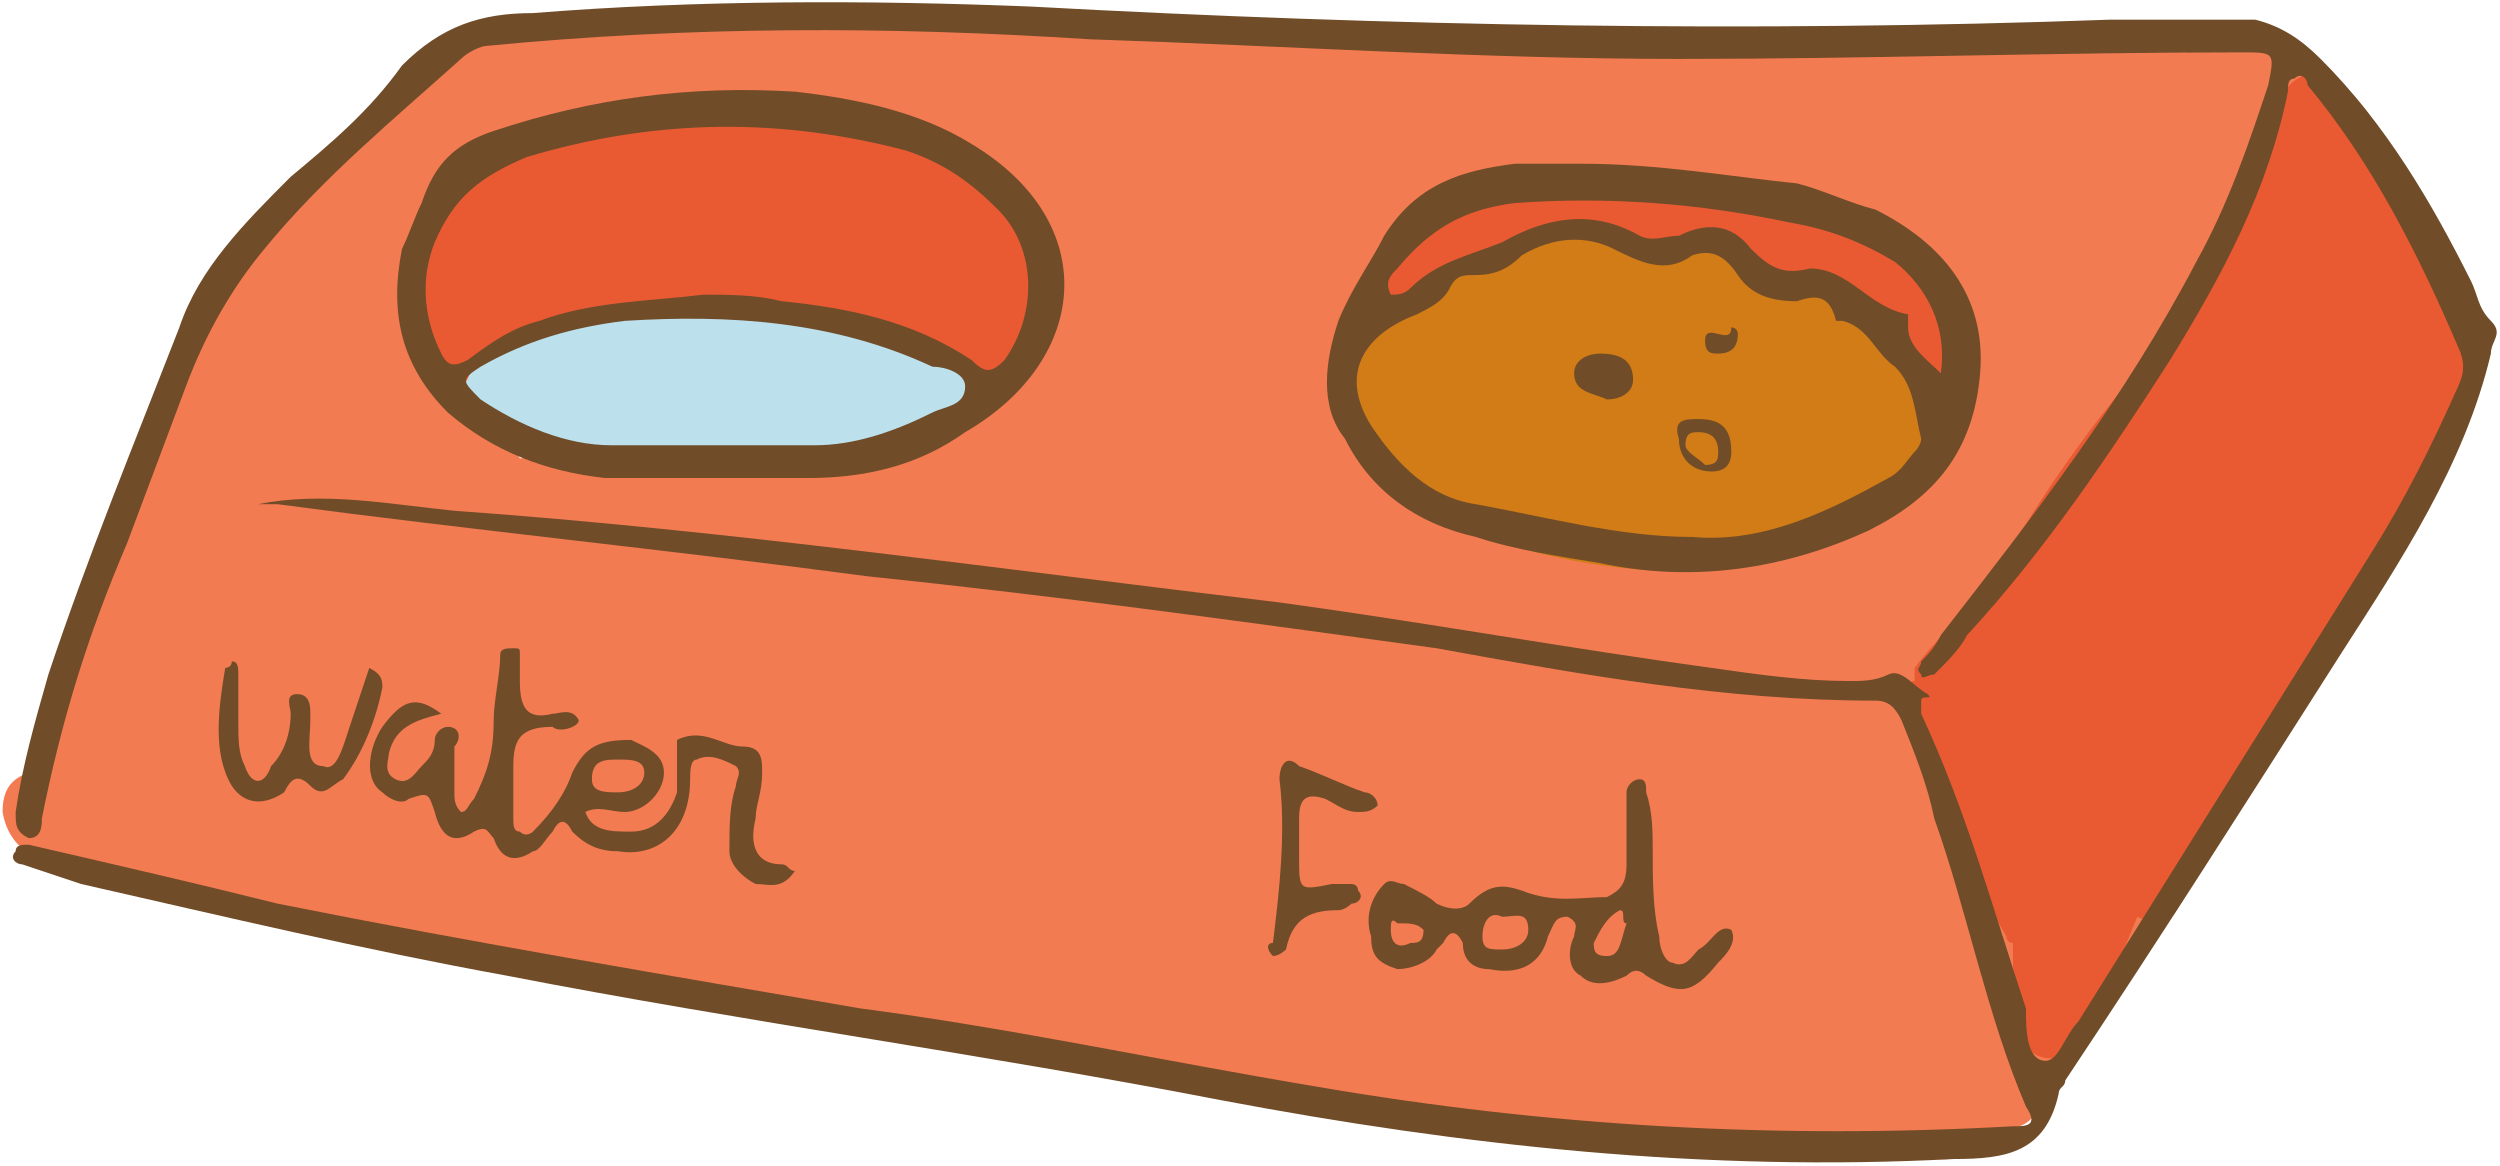 <?xml version="1.0" encoding="UTF-8"?>
<!DOCTYPE svg PUBLIC "-//W3C//DTD SVG 1.1//EN" "http://www.w3.org/Graphics/SVG/1.1/DTD/svg11.dtd">
<!-- Creator: CorelDRAW X7 -->
<svg xmlns="http://www.w3.org/2000/svg" xml:space="preserve" width="3.228in" height="1.505in" version="1.1" style="shape-rendering:geometricPrecision; text-rendering:geometricPrecision; image-rendering:optimizeQuality; fill-rule:evenodd; clip-rule:evenodd"
viewBox="0 0 381 178"
 xmlns:xlink="http://www.w3.org/1999/xlink">
 <defs>
  <style type="text/css">
   <![CDATA[
    .fil4 {fill:#704C28;fill-rule:nonzero}
    .fil2 {fill:#BCE0EC;fill-rule:nonzero}
    .fil3 {fill:#D17C16;fill-rule:nonzero}
    .fil1 {fill:#E95A33;fill-rule:nonzero}
    .fil0 {fill:#F37B52;fill-rule:nonzero}
   ]]>
  </style>
 </defs>
 <g id="Layer_x0020_1">

  <path class="fil0" d="M377 53c0,0 -1,-1 -1,-1 0,0 0,0 0,0 -1,-3 -2,-6 -3,-8 -1,-1 -1,-2 -2,-3 -1,-2 -3,-5 -4,-8 -1,0 -1,0 -1,-1 -1,-1 -2,-3 -3,-5 0,0 0,0 0,0 0,-1 -1,-2 -2,-3 -2,-5 -6,-10 -9,-15 -2,-2 -4,-2 -6,-2 0,0 0,0 0,0 -2,-1 -4,-2 -6,-3 -3,0 -5,1 -5,3 -1,0 -1,1 -2,1 0,-1 -1,-1 -2,-1 -10,-1 -20,-1 -30,0 -7,0 -14,0 -21,0 -1,0 -1,0 -2,0 0,0 -1,0 -1,0 -1,0 -1,0 -1,0 0,0 -1,0 -1,0 -4,0 -9,0 -13,0 -7,0 -14,0 -21,0 -3,0 -6,0 -9,0 -2,0 -3,0 -5,0 -2,-1 -3,0 -4,1 -1,0 -2,0 -4,0 0,-1 -1,-2 -3,-2 -20,-3 -40,-5 -60,-3 -7,-2 -15,-3 -23,0 -10,-1 -20,-1 -30,0 -1,0 -2,0 -3,0 0,0 -1,0 -2,1 -2,0 -5,0 -7,1 -2,0 -4,0 -6,0 -6,-1 -12,-1 -17,2 -6,3 -10,9 -14,13 -5,5 -10,10 -15,16 -9,11 -14,24 -19,38 -6,14 -11,29 -16,44 -3,1 -4,3 -4,6 1,6 6,8 11,9 0,0 0,0 1,0 0,0 1,1 2,1 2,0 3,0 5,1 7,2 15,3 23,4 0,1 1,1 2,1 26,6 52,10 79,13 6,1 13,2 19,4 1,0 1,0 2,0 16,5 33,8 50,9 6,1 12,3 18,3 1,1 2,2 4,2 19,4 39,5 59,4 4,2 7,3 11,2 1,0 3,-1 4,-2 1,0 1,0 2,1 4,2 9,1 12,-2 2,0 3,-1 4,-2 3,-1 4,-5 3,-7 5,-7 10,-15 15,-23 1,-1 1,-1 1,-2 1,-1 1,-1 1,-2 7,-8 12,-17 16,-26 2,-2 3,-5 5,-7 1,1 3,0 4,-1 7,-10 13,-21 18,-32 0,-1 0,-1 0,-2 2,-3 2,-3 3,-5 0,-1 1,-3 1,-3 3,-1 4,-5 2,-9zm-233 12l0 0c-3,2 -7,4 -10,6 0,0 0,0 0,0 -1,0 -2,-1 -4,-1 -6,0 -11,0 -17,0 -11,-1 -23,-1 -34,0 -2,-4 -4,-6 -7,-8 -1,-1 -2,-2 -2,-3 4,1 8,0 12,-3 4,-3 9,-6 13,-8 0,0 0,0 0,0 1,0 1,0 2,0 0,0 0,0 0,0 0,0 0,0 0,0 10,1 22,0 32,1 6,2 12,4 17,7 0,3 -1,6 -2,9zm140 10l0 0c0,0 0,0 0,0 -1,0 -2,0 -3,0 -12,3 -24,6 -35,9 -2,-1 -4,-2 -7,-3 -9,-2 -18,-4 -26,-8 -1,0 -1,0 -1,-1 -2,-1 -4,-2 -5,-3 1,-2 1,-4 2,-6 0,-2 1,-3 1,-5 2,-3 3,-7 5,-10 1,0 3,0 4,-1 13,-2 26,-3 40,-3 5,0 11,2 16,1 2,3 4,4 7,5 1,1 2,1 3,1 -1,3 -1,6 -1,9 1,5 3,10 7,12 -2,1 -4,2 -7,3z"/>
  <path class="fil1" d="M150 28c-1,-1 -2,-2 -3,-2 -10,-8 -26,-9 -39,-7 -8,-1 -16,0 -23,2 -1,1 -1,1 -2,1 -4,1 -9,4 -13,7 -3,2 -5,7 -5,10 -1,2 -2,4 -2,6 -1,4 -1,8 2,12 2,4 7,2 8,-1 4,-7 13,-8 21,-9 7,0 15,-1 22,1 12,3 24,10 37,9 1,0 3,-1 4,-2 4,-9 -1,-20 -7,-27z"/>
  <path class="fil2" d="M148 59c-2,-6 -18,-10 -26,-10 -9,-3 -20,-1 -28,0 -9,1 -22,1 -24,12 -1,4 8,7 7,7 -1,1 3,0 4,0 1,2 3,4 7,4 4,0 8,0 13,0 16,1 27,-1 40,-4 4,-1 9,-5 7,-9z"/>
  <path class="fil1" d="M299 53c0,-1 0,-1 -1,-2 0,0 0,0 0,0 0,0 0,0 0,0 -1,-3 -2,-6 -4,-8 -7,-8 -16,-13 -26,-13 -2,0 -3,0 -4,1 -2,0 -5,-1 -7,-1 -11,-2 -22,-3 -31,0 -2,0 -4,0 -5,1 -2,1 -4,3 -6,4 -2,1 -2,2 -2,3 -1,1 -2,2 -2,2 -4,4 2,11 7,8 1,-2 3,-3 4,-5 9,-6 20,-6 31,-4 6,1 12,3 17,4 5,1 11,2 15,5 2,2 3,5 4,7 2,5 11,3 10,-2z"/>
  <path class="fil3" d="M284 45c-3,-1 -6,0 -9,-1 -4,-1 -6,-4 -9,-5 -5,-3 -10,-1 -15,-2 -11,-1 -21,-1 -31,5 -5,2 -10,7 -12,12 -1,1 -2,2 -3,4 -2,12 12,20 21,24 12,4 25,6 37,5 11,-1 26,-6 32,-16 5,-8 -4,-22 -11,-26z"/>
  <path class="fil1" d="M366 33c0,-1 1,-2 0,-3 0,-2 -1,-3 -2,-5 0,-1 0,-1 0,-2 -1,-4 -4,-8 -8,-11 -3,-2 -7,0 -8,3 -2,0 -3,2 -3,4 0,3 -1,6 -1,9 -5,7 -9,15 -13,23 -10,11 -18,22 -25,34 -1,1 -1,2 -1,3 0,0 -1,0 -1,1 0,1 -1,2 -2,3 0,0 0,0 0,0 -4,3 -7,6 -10,10 0,0 0,1 0,2 -1,0 -1,1 -1,1 0,1 0,1 -1,2 0,3 2,5 4,5 0,1 0,1 0,1 2,5 3,11 6,16 1,4 3,9 6,14 0,0 0,1 1,1 0,4 0,7 1,10 0,0 0,1 0,1 -2,5 5,9 8,5 1,-1 2,-2 3,-3 0,-1 0,-2 0,-3 3,-4 5,-9 7,-14 2,1 5,1 6,-1 10,-16 21,-32 30,-49 1,-2 2,-5 3,-7 5,-4 8,-14 10,-21 6,-14 1,-19 -9,-29z"/>
  <path class="fil4" d="M39 77c10,-2 20,0 30,1 42,3 84,9 126,14 22,3 44,7 66,10 7,1 14,2 21,2 2,0 4,0 6,-1 2,-1 4,2 6,3 1,1 -1,0 -1,1 0,1 0,2 0,2 7,15 11,30 16,45 0,3 0,8 3,8 2,0 3,-4 5,-6 15,-24 30,-48 45,-72 5,-8 9,-16 13,-25 1,-2 1,-4 0,-6 -6,-14 -13,-28 -23,-40 0,-1 -1,-2 -2,-1 -1,0 -1,1 -1,2 -3,15 -10,28 -18,41 -9,14 -19,29 -31,42 -1,2 -3,4 -5,6 -1,0 -2,1 -2,0 -1,-1 0,-1 0,-2 1,-1 2,-2 3,-4 14,-18 28,-36 39,-57 5,-9 8,-18 11,-27 1,-5 1,-5 -4,-5 -29,0 -57,1 -86,1 -30,0 -60,-2 -90,-3 -31,-2 -61,-2 -92,1 -1,0 -3,1 -4,2 -10,9 -21,18 -30,29 -5,6 -9,13 -12,21 -3,8 -6,16 -9,24 -6,14 -10,27 -13,42 0,1 0,3 -2,3 -2,-1 -2,-2 -2,-4 1,-7 3,-14 5,-21 6,-18 13,-35 20,-53 3,-9 10,-16 17,-23 6,-5 12,-10 17,-17 6,-6 12,-8 20,-8 25,-2 51,-2 76,-1 55,3 110,4 165,2 8,0 15,0 22,0 4,1 7,3 10,6 10,10 17,22 23,34 1,2 1,4 3,6 2,2 0,3 0,5 -4,17 -14,32 -23,46 -14,22 -28,44 -42,65 0,1 -1,1 -1,2 -2,9 -8,10 -16,10 -38,2 -75,-2 -112,-9 -36,-7 -73,-12 -109,-19 -22,-4 -43,-9 -65,-14 -3,-1 -6,-2 -9,-3 -1,0 -2,-1 -1,-2 0,-1 1,-1 2,-1 13,3 26,6 38,9 30,6 60,11 89,16 23,3 46,8 70,12 35,6 70,8 106,6 2,0 4,0 2,-3 -6,-14 -9,-30 -14,-44 -1,-5 -3,-10 -5,-15 -1,-2 -2,-3 -4,-3 -23,0 -45,-4 -67,-8 -29,-4 -58,-8 -87,-11 -30,-4 -60,-7 -90,-11 -1,0 -2,0 -3,0z"/>
  <path class="fil4" d="M241 25c12,0 23,2 33,3 4,1 8,3 12,4 10,5 17,13 16,25 -1,12 -7,19 -17,24 -13,6 -27,8 -41,5 -6,-1 -13,-2 -19,-4 -9,-2 -16,-7 -20,-15 -4,-5 -3,-12 -1,-18 2,-5 5,-9 7,-13 5,-8 12,-10 20,-11 4,0 8,0 10,0zm17 57l0 0c11,1 21,-4 30,-9 2,-1 3,-3 4,-4 1,-1 1,-2 1,-2 -1,-4 -1,-8 -4,-11 -3,-2 -4,-6 -8,-7 0,0 -1,0 -1,0 -1,-4 -3,-4 -6,-3 -4,0 -7,-1 -9,-4 -2,-3 -4,-4 -7,-3 -4,3 -8,1 -12,-1 -4,-2 -9,-2 -14,1 -2,2 -4,3 -7,3 -2,0 -3,0 -4,2 -1,2 -3,3 -5,4 -8,3 -12,9 -7,17 4,6 9,11 16,12 11,2 22,5 33,5zm38 -25l0 0c1,-7 -2,-13 -7,-17 -5,-3 -10,-5 -16,-6 -14,-3 -28,-4 -42,-3 -8,1 -13,4 -18,10 -1,1 -2,2 -1,4 1,0 2,0 3,-1 4,-4 9,-5 14,-7 7,-4 14,-5 21,-1 2,1 4,0 6,0 4,-2 8,-2 11,2 3,3 5,4 9,3 6,0 9,6 15,7 0,1 0,1 0,2 0,3 3,5 5,7z"/>
  <path class="fil4" d="M109 73c-6,0 -11,0 -17,0 -9,-1 -17,-4 -24,-10 -7,-7 -9,-15 -7,-25 1,-2 2,-5 3,-7 2,-6 5,-9 11,-11 15,-5 30,-7 46,-6 9,1 19,3 27,8 20,12 18,33 -1,44 -7,5 -15,7 -24,7 -5,0 -9,0 -14,0 0,0 0,0 0,0zm-2 -28l0 0c4,0 8,0 12,1 10,1 20,3 29,9 2,2 3,2 5,0 5,-7 5,-17 -1,-23 -4,-4 -8,-7 -14,-9 -19,-5 -38,-5 -58,1 -7,3 -11,6 -14,13 -2,5 -2,11 1,17 1,2 2,2 4,1 4,-3 7,-5 11,-6 8,-3 17,-3 25,-4zm2 23l0 0c0,0 0,0 0,0 5,0 10,0 15,0 6,0 12,-2 18,-5 2,-1 5,-1 5,-4 0,-2 -3,-3 -5,-3 -15,-7 -31,-8 -47,-7 -8,1 -15,3 -22,7 -3,2 -3,2 0,5 6,4 13,7 20,7 6,0 11,0 16,0z"/>
  <path class="fil4" d="M67 109c-4,1 -7,2 -8,6 0,1 -1,3 1,4 2,1 3,-1 4,-2 1,-1 2,-2 2,-4 0,-1 1,-2 2,-2 2,0 2,2 1,3 0,3 0,5 0,7 0,1 0,2 1,3 1,0 1,-1 2,-2 2,-4 3,-7 3,-12 0,-3 1,-7 1,-10 0,-1 1,-1 2,-1 1,0 1,0 1,1 0,1 0,3 0,4 0,4 1,6 5,5 1,0 3,-1 4,1 0,1 -3,2 -4,1 -5,0 -6,2 -6,6 0,3 0,6 0,8 0,1 0,2 1,2 1,1 2,0 2,0 3,-3 5,-6 6,-9 2,-4 4,-5 9,-5 2,1 5,2 5,5 0,3 -3,6 -6,6 -2,0 -4,-1 -6,0 1,3 4,3 7,3 4,0 6,-3 7,-6 0,-2 0,-3 0,-5 0,-1 0,-2 0,-3 4,-2 7,1 10,1 3,0 3,2 3,4 0,3 -1,5 -1,7 -1,4 0,7 4,7 1,0 1,1 2,1 -2,3 -4,2 -6,2 -2,-1 -4,-3 -4,-5 0,-4 0,-7 1,-10 0,-1 1,-2 0,-3 -2,-1 -4,-2 -6,-1 -1,0 -1,2 -1,3 0,8 -5,12 -11,11 -3,0 -5,-1 -7,-3 -1,-2 -2,-2 -3,0 -1,1 -2,3 -3,3 -3,2 -5,1 -6,-2 -1,-1 -1,-2 -3,-1 -3,2 -5,1 -6,-3 -1,-3 -1,-3 -4,-2 -1,1 -3,0 -4,-1 -3,-2 -2,-7 0,-10 3,-4 5,-5 9,-2zm27 12l0 0c2,0 4,-1 4,-3 0,-2 -2,-2 -4,-2 -2,0 -4,0 -4,3 0,2 2,2 4,2z"/>
  <path class="fil4" d="M248 128c0,-2 0,-4 0,-7 0,-1 1,-2 2,-2 1,0 1,1 1,2 1,3 1,6 1,9 0,4 0,9 1,13 0,2 1,4 2,4 2,1 3,-1 4,-2 2,-1 3,-4 5,-3 1,2 -1,4 -2,5 -4,5 -6,5 -11,2 -1,-1 -2,-1 -3,0 -2,1 -5,2 -7,0 -2,-1 -2,-4 -1,-6 0,-1 1,-2 -1,-3 -2,0 -2,1 -3,3 -1,4 -4,6 -9,5 -2,0 -4,-1 -4,-4 -1,-2 -2,-2 -3,0 0,0 0,0 -1,1 -1,2 -4,3 -6,3 -3,-1 -4,-2 -4,-5 -1,-3 0,-6 2,-8 1,-1 2,0 3,0 2,1 4,2 5,3 2,1 4,1 5,0 3,-3 5,-3 8,-2 5,2 9,1 13,1 2,-1 3,-2 3,-5 0,-1 0,-3 0,-4 0,0 0,0 0,0zm-19 12l0 0c-2,-1 -3,1 -3,3 0,2 1,2 3,2 2,0 4,-1 4,-3 0,-3 -2,-2 -4,-2zm19 1l0 0c-1,0 0,-2 -1,-2 -2,1 -3,3 -4,5 0,1 0,2 2,2 2,0 2,-2 3,-5zm-31 1l0 0c-1,-1 -2,-1 -4,-1 -1,-1 -1,0 -1,1 0,2 1,3 3,2 1,0 2,0 2,-2z"/>
  <path class="fil4" d="M56 102c2,1 2,2 2,3 -1,5 -3,10 -6,14 -2,1 -3,3 -5,1 -2,-2 -3,-1 -4,1 -3,2 -6,2 -8,-1 -3,-5 -2,-12 -1,-18 0,0 1,0 1,-1 1,0 1,1 1,2 0,2 0,5 0,7 0,3 0,5 1,7 1,3 3,3 4,0 2,-2 3,-5 3,-8 0,-1 -1,-3 1,-3 2,0 2,2 2,3 0,0 0,1 0,1 0,3 -1,7 2,7 2,1 3,-3 4,-6 1,-3 2,-6 3,-9z"/>
  <path class="fil4" d="M198 129c0,0 0,1 0,2 0,5 0,5 5,4 1,0 2,0 3,0 0,0 1,0 1,1 1,1 0,2 -1,2 0,0 -1,1 -2,1 -4,0 -7,1 -8,6 0,0 -1,1 -2,1 -1,-1 -1,-2 0,-2 1,-8 2,-17 1,-25 0,-2 1,-4 3,-2 3,1 7,3 10,4 1,0 2,1 2,2 -1,1 -2,1 -3,1 -2,0 -3,-1 -5,-2 -3,-1 -4,0 -4,3 0,1 0,2 0,4 0,0 0,0 0,0z"/>
  <path class="fil4" d="M245 61c-2,-1 -5,-1 -5,-4 0,-2 2,-3 4,-3 3,0 5,1 5,4 0,2 -2,3 -4,3z"/>
  <path class="fil4" d="M264 69c0,2 -1,3 -3,3 -3,0 -5,-2 -5,-5 -1,-3 1,-3 3,-3 3,0 5,1 5,5zm-2 0l0 0c0,-2 -1,-3 -3,-3 -1,0 -2,0 -2,2 0,1 2,2 3,3 2,0 2,-1 2,-2z"/>
  <path class="fil4" d="M264 50c1,0 1,1 1,1 0,2 -1,3 -3,3 -1,0 -2,0 -2,-2 0,-3 4,1 4,-2z"/>
 </g>
</svg>
